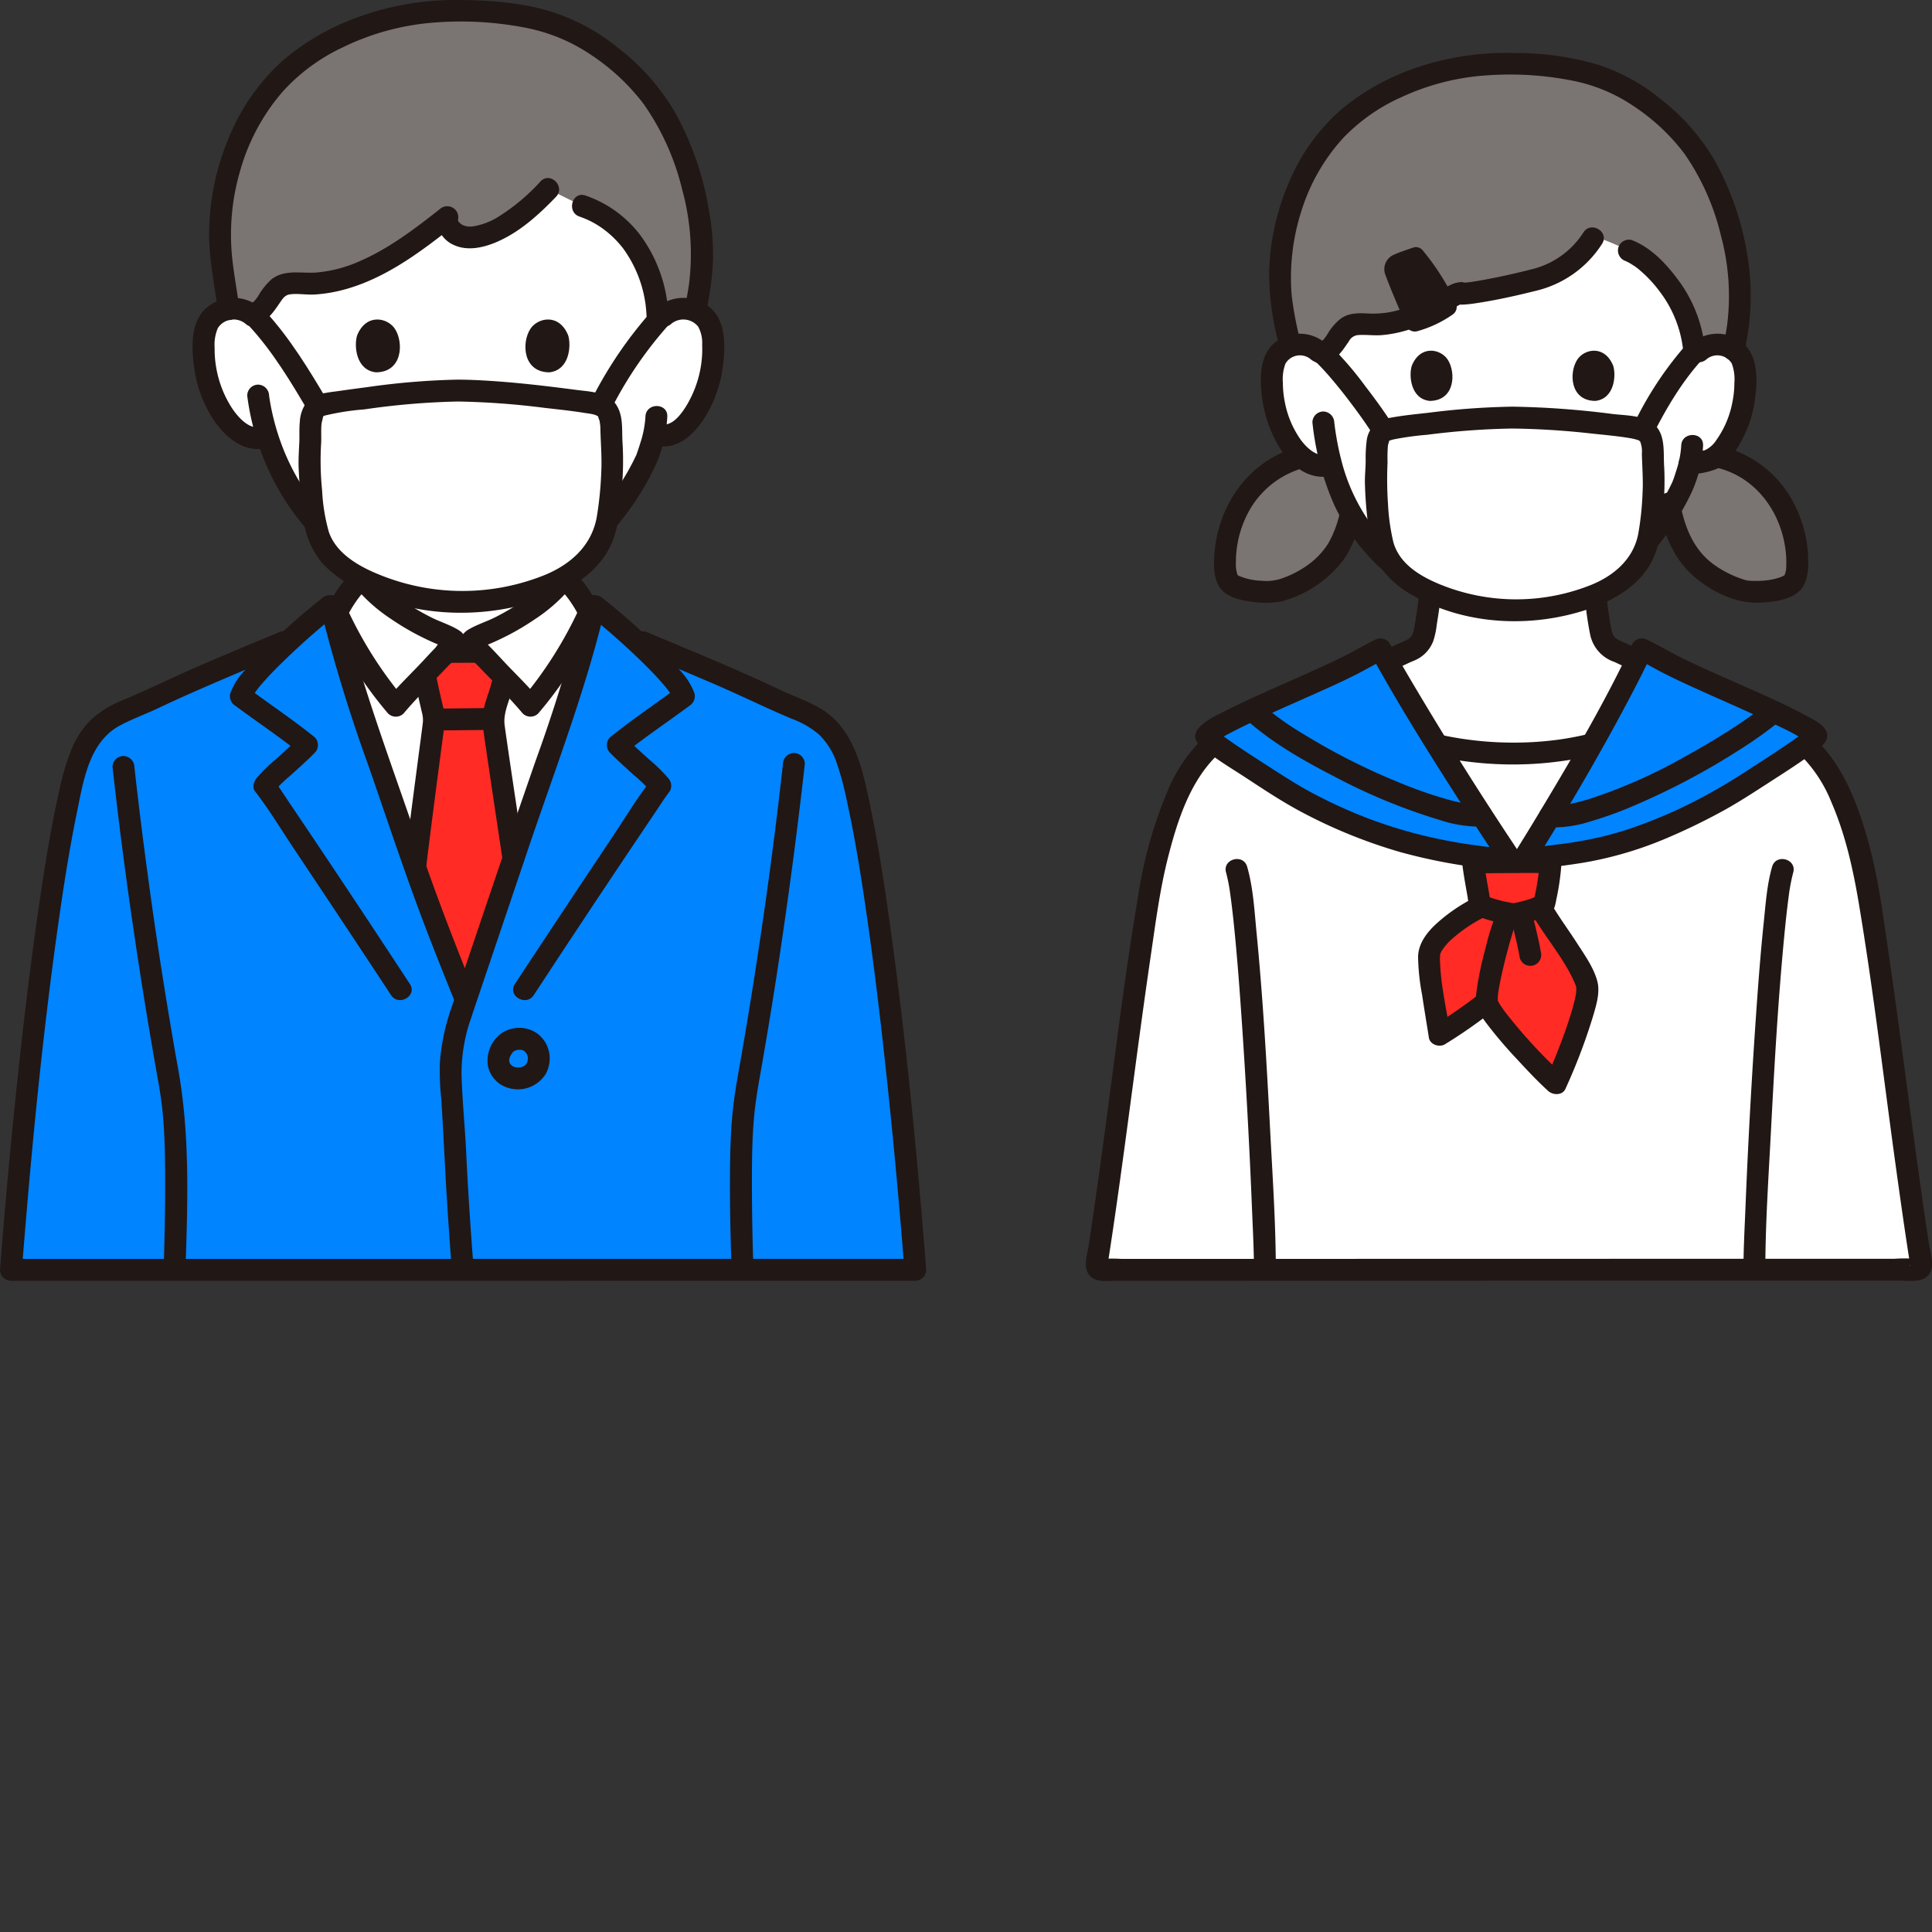 <!DOCTYPE svg PUBLIC "-//W3C//DTD SVG 1.1//EN" "http://www.w3.org/Graphics/SVG/1.1/DTD/svg11.dtd">
<!-- Uploaded to: SVG Repo, www.svgrepo.com, Transformed by: SVG Repo Mixer Tools -->
<svg width="800px" height="800px" viewBox="0 0 424.08 424.08" xmlns="http://www.w3.org/2000/svg" fill="#000000">
<rect x="0" y="0" width="424.08" height="424.08" fill="#333333" stroke="none"/>
<g id="SVGRepo_bgCarrier" stroke-width="0"/>
<g id="SVGRepo_tracerCarrier" stroke-linecap="round" stroke-linejoin="round"/>
<g id="SVGRepo_iconCarrier">
<defs>
<style>.a{fill:#ffffff;}.b{fill:#7a7473;}.c{fill:#211715;}.d{fill:#ff2b24;}.e{fill:#0084ff;}</style>
</defs>
<path class="a" d="M384.619,155.715a42.82,42.82,0,0,1,13.96,10.04c5.39,5.79,9.36,18.97,10.73,26.17,3.745,19.732,8.18,59.32,12.376,85.636a.987.987,0,0,1-.979,1.15c-25.1-.012-155.911.023-179.011.026a.988.988,0,0,1-.98-1.149c4.2-26.316,8.634-65.924,12.381-85.663,1.37-7.2,5.34-20.38,10.73-26.17a42.82,42.82,0,0,1,13.96-10.04l32.695,6.588a76.072,76.072,0,0,0,41.75.35h.01Z"/>
<path class="a" d="M367.283,148.743c-.4-.166-11.722-5.55-11.986-5.646-3.99-1.441-3.833-4.006-4.336-6.876a57.842,57.842,0,0,1-.845-7.663c10.045-4.929,18.052-18.692,19.477-22.557.26-.791.839-2.4,1.281-4.262,1.78-.26,4.15-.26,5.51-1.34a15.719,15.719,0,0,0,4.09-5.37,24.946,24.946,0,0,0,2.54-13.2,8.323,8.323,0,0,0-.87-3.35,5.881,5.881,0,0,0-4.23-2.81,6.111,6.111,0,0,0-2.962.3c.834-4.451-5.377-36.66-42.08-36.66-39.333,0-45.973,31.941-45.248,35.454,0,0,.115.559.3,1.423a6.329,6.329,0,0,0-3.536-.514,5.883,5.883,0,0,0-4.228,2.811,8.321,8.321,0,0,0-.87,3.344,24.907,24.907,0,0,0,2.54,13.2,15.824,15.824,0,0,0,4.094,5.373c1.385,1.1,3.341,2.355,5.825,1.734l.465-.118a42.687,42.687,0,0,0,8.257,16.424,40.345,40.345,0,0,0,13.456,10.885,54.262,54.262,0,0,1-.821,6.893c-.5,2.87-.346,5.435-4.336,6.876-.264.1-12.886,6-13.655,6.261,0,0,10.2,21.5,37.313,21.5S367.283,148.743,367.283,148.743Z"/>
<path class="b" d="M381.51,129.318c-6.5-2.254-11.933-6.7-13.87-13.676-.36-1.315-.742-2.607-1.037-3.915a36.914,36.914,0,0,0,2.99-5.726c.26-.791.84-2.407,1.28-4.261,1.784-.259,4.156-.258,5.508-1.337.091-.073.18-.148.269-.223,7.911,1.469,14.242,7.61,16.66,15.462.97,3.12,2.23,10.86-.2,12.56-2.5,1.75-8.66,2.07-10.96,1.33Q381.828,129.428,381.51,129.318Z"/>
<path class="b" d="M283.038,128.892c5.984-2.367,10.9-6.693,12.711-13.25.2-.73.41-1.46.61-2.18,0,0,.069-.248.19-.693a45.886,45.886,0,0,1-4.337-10.754c-.29.078-.464.122-.464.122-2.484.621-4.44-.629-5.825-1.734l-.05-.04a22.145,22.145,0,0,0-15.784,15.279c-.97,3.12-2.23,10.86.19,12.56,2.5,1.75,8.67,2.07,10.97,1.33Q282.156,129.239,283.038,128.892Z"/>
<path class="b" d="M283.755,44.239a44.351,44.351,0,0,1,10.755-17.13c6.29-6.1,19.37-13.09,35.31-13.09,19.36,0,27.86,4.04,38.2,14.14,7.98,7.78,12.95,21.83,13.84,34.37a52.938,52.938,0,0,1-1.4,14.2,6.04,6.04,0,0,0-2.613-1.058,6.233,6.233,0,0,0-4.983,1.458l-1.024.3c-.62-11.363-8.863-20.626-14.373-22.416a63.648,63.648,0,0,0-7.851-3.259c-3.1,3.154-6.949,7.272-11.162,8.709-1.728.59-16.041,3.913-17.8,3.411s-9.172,7.374-20.441,6.825a8.17,8.17,0,0,0-4.026.364c-2.962,1.458-3.379,6.8-7.36,5.689a6.291,6.291,0,0,0-4.513-1.08,5.611,5.611,0,0,0-1.133.291l-1.42-6.1A49.117,49.117,0,0,1,283.755,44.239Z"/>
<path class="c" d="M377.062,102.716c8.775,2.212,14.248,10.285,14.969,18.957a22.7,22.7,0,0,1,.051,2.881,3.035,3.035,0,0,1-.107.831,5.6,5.6,0,0,1-.189.7c.132-.366-.045.094-.116.211-.282.464.2-.091-.045.037-.336.174.559-.283-.139.058a4.884,4.884,0,0,1-.95.4,14.4,14.4,0,0,1-2.817.6,20.158,20.158,0,0,1-3.165.1,5.573,5.573,0,0,1-2.1-.379,23.239,23.239,0,0,1-5.991-3c-4.849-3.38-6.749-8.615-7.785-14.23a2.42,2.42,0,0,0-2.952-1.676,2.451,2.451,0,0,0-1.676,2.952c1.132,6.14,3.418,11.906,8.4,15.9,4.059,3.255,9.014,5.528,14.287,5.212,2.5-.151,5.46-.528,7.586-1.991,2.011-1.383,2.5-3.858,2.583-6.153a27.969,27.969,0,0,0-3.529-14.361,24.3,24.3,0,0,0-15.037-11.672c-3-.756-4.275,3.872-1.276,4.628Z"/>
<path class="c" d="M283.371,98.578c-10.363,3.615-16.543,13.607-16.878,24.34-.064,2.045.085,4.4,1.309,6.117,1.372,1.93,4.029,2.595,6.248,2.938a20.116,20.116,0,0,0,7.241.025,25.134,25.134,0,0,0,13.6-9.1,26.263,26.263,0,0,0,3.782-8.8c.833-2.98-3.8-4.252-4.629-1.276a23.8,23.8,0,0,1-2.519,6.508,16.832,16.832,0,0,1-4.028,4.37,21.9,21.9,0,0,1-5.545,3.048,10.4,10.4,0,0,1-4.968.732,13.805,13.805,0,0,1-5.081-1.094c-.7-.341.2.118-.138-.058-.265-.14.269.428-.044-.037-.044-.066-.218-.4-.036,0a2.943,2.943,0,0,1-.148-.436,7.529,7.529,0,0,1-.255-2.332,23.422,23.422,0,0,1,2.578-10.784,19.74,19.74,0,0,1,10.787-9.537,2.459,2.459,0,0,0,1.676-2.952,2.421,2.421,0,0,0-2.952-1.676Z"/>
<path class="c" d="M374.631,78.826a3.69,3.69,0,0,1,5.5.976,9.742,9.742,0,0,1,.57,4.209,21.676,21.676,0,0,1-.495,4.571,20.911,20.911,0,0,1-3.43,7.966,5.972,5.972,0,0,1-2.554,2.274,21.461,21.461,0,0,1-3.988.6,2.413,2.413,0,0,0-1.676,2.952,2.465,2.465,0,0,0,2.952,1.677,16.472,16.472,0,0,0,5.376-1.153,12.554,12.554,0,0,0,4.265-4.258,26.382,26.382,0,0,0,4.146-11.58c.484-3.87.541-8.871-2.614-11.684a8.688,8.688,0,0,0-11.448.053,2.419,2.419,0,0,0,0,3.394,2.451,2.451,0,0,0,3.394,0Z"/>
<path class="c" d="M369.036,97.8a20.882,20.882,0,0,1-1,5.228c-.2.655-.411,1.3-.632,1.952-.078.23-.485,1.21-.174.519a45.264,45.264,0,0,1-2.755,5.108A50.91,50.91,0,0,1,353.56,123.5a20.1,20.1,0,0,1-8.071,4.175c-3.007.7-1.734,5.327,1.276,4.628,6.318-1.466,11.582-6.06,15.711-10.859a56.493,56.493,0,0,0,8.779-13.244A28.3,28.3,0,0,0,373.836,97.8c.112-3.089-4.688-3.085-4.8,0Z"/>
<path class="c" d="M291.066,75.431a8.687,8.687,0,0,0-11.449-.051c-3.374,3.017-3.087,8.453-2.5,12.539,1.032,7.167,6.3,18.409,15.267,16.532,3.022-.632,1.743-5.26-1.276-4.628-2.238.468-4.37-1.637-5.582-3.276a21.075,21.075,0,0,1-3.48-8.178,21.563,21.563,0,0,1-.449-4.359,9.742,9.742,0,0,1,.571-4.206,3.691,3.691,0,0,1,5.5-.979,2.465,2.465,0,0,0,3.394,0,2.42,2.42,0,0,0,0-3.394Z"/>
<path class="c" d="M288.082,92.726a59.954,59.954,0,0,0,4.89,18.337,44.637,44.637,0,0,0,16,18.256,29.958,29.958,0,0,0,11.707,4.573,2.48,2.48,0,0,0,2.953-1.676,2.419,2.419,0,0,0-1.677-2.953c-6.989-1.046-12.89-5.068-17.666-10.122a41.257,41.257,0,0,1-9.917-18.334c-.386-1.5-.707-3.016-.973-4.542q-.184-1.056-.336-2.117c-.018-.122-.035-.245-.052-.368-.057-.411.042.324-.01-.069-.042-.328-.083-.657-.124-.985a2.475,2.475,0,0,0-2.4-2.4,2.415,2.415,0,0,0-2.4,2.4Z"/>
<path class="c" d="M311.488,129.993a53.609,53.609,0,0,1-.665,5.4,32.05,32.05,0,0,1-.593,3.318c-.046.161-.326.824-.1.361-.1.212-.222.409-.342.612-.178.3.247-.254,0,.009-.074.078-.144.16-.221.236a3.852,3.852,0,0,1-.335.3c.261-.2-.123.061-.221.117-.585.336-1.186.551-1.825.842-3.162,1.438-6.3,2.924-9.459,4.376q-1.222.563-2.449,1.118c-.291.132-.583.26-.875.391-.571.257.585-.216.074-.033A2.463,2.463,0,0,0,292.8,150a2.422,2.422,0,0,0,2.952,1.677c1.279-.458,2.516-1.1,3.749-1.663q2.912-1.335,5.815-2.687,2.145-.995,4.292-1.986a3.461,3.461,0,0,0,.345-.156s-.893.358-.4.174c.243-.09.481-.193.719-.295a9.05,9.05,0,0,0,1.27-.632,7.506,7.506,0,0,0,3.053-3.686,17.552,17.552,0,0,0,.783-3.663c.389-2.354.744-4.705.907-7.086a2.4,2.4,0,0,0-4.8,0Z"/>
<path class="c" d="M347.731,128.935a74.284,74.284,0,0,0,1.284,10.216,8.059,8.059,0,0,0,5.338,6.145c.843.335-.636-.313-.037-.023.21.1.424.2.635.3q1,.47,2,.943,2.709,1.278,5.414,2.561c1.232.583,2.453,1.208,3.707,1.743a2.481,2.481,0,0,0,3.283-.861,2.417,2.417,0,0,0-.861-3.284c-2.658-1.133-5.245-2.471-7.857-3.707-1.267-.6-2.53-1.212-3.807-1.793a16.063,16.063,0,0,1-1.92-.909c.006,0-.337-.236-.166-.1s-.172-.161-.207-.194c-.082-.076-.158-.158-.234-.24.062.066.235.365-.016-.021-.113-.173-.208-.354-.307-.536.23.421-.074-.217-.122-.379a32.124,32.124,0,0,1-.68-3.779,54.286,54.286,0,0,1-.647-6.075,2.452,2.452,0,0,0-2.4-2.4,2.422,2.422,0,0,0-2.4,2.4Z"/>
<path class="c" d="M383.408,157.788a41.919,41.919,0,0,1,12.1,8.252,30.881,30.881,0,0,1,6.513,10.1c3.081,7.133,4.747,14.7,6.023,22.324,3.008,17.973,5.161,36.089,7.621,54.142q.959,7.038,1.967,14.07.478,3.309.979,6.614.22,1.455.448,2.91a6.688,6.688,0,0,0,.263,1.668c-.574-.418,2.024-1.184,1.193-1.559-.069-.031-.223.012-.3,0a29.655,29.655,0,0,0-4.411,0h-5.669l-32.56,0-41.8.007-42.757.009-35,.008-11.85,0a31.3,31.3,0,0,0-4.109,0c-.073.01-.157-.017-.228,0,.754-.186.9,2.424,1.3,1.228a8.275,8.275,0,0,0,.211-1.337q.267-1.716.527-3.433.487-3.228.953-6.46c2.714-18.8,5-37.656,7.761-56.448,1.072-7.3,2.017-14.72,3.851-21.877,2.027-7.91,4.785-16.473,10.744-22.244A41.816,41.816,0,0,1,279,157.788a2.419,2.419,0,0,0,.861-3.284,2.457,2.457,0,0,0-3.284-.861,45.657,45.657,0,0,0-12.787,8.728,33.774,33.774,0,0,0-7.254,10.689,95.864,95.864,0,0,0-6.7,23.557c-3.113,18.425-5.3,37.006-7.826,55.517q-.983,7.2-2.021,14.389-.49,3.366-1,6.728c-.343,2.235-1.465,5.266.47,7.02,1.393,1.264,3.934.866,5.715.866h5.207l32.067-.007q21.27-.006,42.541-.009l44.026-.008q18.043,0,36.086,0h12.1c2.028,0,4.752.449,6.16-1.291,1.469-1.817.317-5-.006-7.111q-.516-3.376-1-6.757c-2.788-19.21-5.112-38.484-7.941-57.688-1.106-7.507-2.083-15.137-4.049-22.478-2.289-8.547-5.474-17.459-12.012-23.685a45.59,45.59,0,0,0-12.5-8.456,2.471,2.471,0,0,0-3.283.861,2.419,2.419,0,0,0,.861,3.284Z"/>
<path class="c" d="M388.985,190.247c-1.152,4.015-1.433,8.361-1.863,12.5-.694,6.668-1.2,13.355-1.664,20.042q-1.484,21.38-2.344,42.8c-.182,4.368-.416,8.749-.42,13.122,0,3.089,4.8,3.094,4.8,0,.009-10.119.707-20.275,1.233-30.376.749-14.38,1.564-28.775,2.947-43.11q.226-2.347.487-4.691.117-1.028.242-2.053c.043-.348.088-.7.133-1.046.089-.694-.052.343.058-.433a40.445,40.445,0,0,1,1.019-5.473c.854-2.974-3.777-4.244-4.628-1.276Z"/>
<path class="c" d="M269.128,191.523a35.98,35.98,0,0,1,.908,4.694q.051.349.1.7c.023.162.045.323.067.484-.009-.06-.076-.575-.02-.14q.12.926.232,1.85.243,2.023.448,4.052c.679,6.621,1.18,13.26,1.639,19.9q1.473,21.294,2.33,42.628c.18,4.333.412,8.678.415,13.016,0,3.089,4.8,3.094,4.8,0-.009-10.21-.715-20.457-1.247-30.648-.752-14.4-1.567-28.816-2.965-43.17-.471-4.831-.733-9.951-2.078-14.64-.851-2.964-5.484-1.7-4.629,1.276Z"/>
<path class="c" d="M285.568,75.321A73.642,73.642,0,0,1,283.535,64.9a47.8,47.8,0,0,1,2.135-18.614,42.54,42.54,0,0,1,9.171-16.007,40.488,40.488,0,0,1,12.8-8.962,52.614,52.614,0,0,1,19.1-4.8,70.322,70.322,0,0,1,18.875,1.279,36.339,36.339,0,0,1,12.956,5.49,44.844,44.844,0,0,1,11.251,10.568,52.994,52.994,0,0,1,7.929,17.876,50.837,50.837,0,0,1,1.4,19.263,52.7,52.7,0,0,1-.969,5.215c-.708,3.005,3.919,4.287,4.628,1.276a53.978,53.978,0,0,0,.729-21.483,63.565,63.565,0,0,0-6.965-20.427A47.086,47.086,0,0,0,364.6,21.816a42.936,42.936,0,0,0-13.623-7.554,64.049,64.049,0,0,0-18.51-2.617,60.957,60.957,0,0,0-22.184,3.422,51.689,51.689,0,0,0-15.843,8.939A43.521,43.521,0,0,0,283.1,39.634a53.107,53.107,0,0,0-4.517,20.012,60.076,60.076,0,0,0,1.973,15.3l.385,1.653c.7,3.008,5.329,1.735,4.628-1.276Z"/>
<path class="c" d="M356.9,57.325c.467.181-.395-.227.028.013.153.087.32.156.476.239.344.183.679.385,1.006.6a11.039,11.039,0,0,1,1.683,1.268,27.57,27.57,0,0,1,4.194,4.516,25.813,25.813,0,0,1,5.224,13.469,2.454,2.454,0,0,0,2.4,2.4,2.421,2.421,0,0,0,2.4-2.4,30.312,30.312,0,0,0-6.058-16.134c-2.621-3.517-5.9-6.98-10.076-8.6a2.419,2.419,0,0,0-2.953,1.676,2.455,2.455,0,0,0,1.676,2.952Z"/>
<path class="c" d="M347.54,51.059a18.674,18.674,0,0,1-11.466,8.084c-3.937,1-7.925,1.882-11.931,2.557-.372.063-.745.12-1.117.179-.093.014-.792.1-.167.026-.181.022-.361.045-.542.064-.3.031-.6.062-.9.069a2.708,2.708,0,0,0-.349,0c-.458.072.229.042.227.036-.156-.379-1.805.033-2.045.111a11.469,11.469,0,0,0-2.195,1.087c-3.971,2.337-7.844,4.581-12.472,5.33a22.928,22.928,0,0,1-4.778.189c-1.936-.094-3.893-.026-5.523,1.158a12.079,12.079,0,0,0-2.844,3.3,11.419,11.419,0,0,1-.953,1.333c.013-.013-.6.519-.29.3-.145.1-.336.147-.239.139a2.462,2.462,0,0,0-2.4,2.4,2.418,2.418,0,0,0,2.4,2.4c3.124-.26,4.485-2.528,6.114-4.878a2.5,2.5,0,0,1,2.08-1.395c1.732-.126,3.472.16,5.216.007,5.49-.479,10.39-2.687,15.054-5.5.644-.388,1.284-.794,1.952-1.142.124-.064.267-.118.385-.192.392-.249-.535.14-.126.058.66-.131-.5-.009-.548-.058.217.234,1.428.117,1.754.094.971-.07,1.94-.222,2.9-.373,4.149-.653,8.275-1.582,12.348-2.6a23.721,23.721,0,0,0,14.6-10.358c1.616-2.642-2.534-5.057-4.145-2.422Z"/>
<path class="c" d="M306.072,59.916a1.8,1.8,0,0,1,.048-1.739,2.077,2.077,0,0,1,.952-.563l3.7-1.366a49.608,49.608,0,0,1,7.011,11.111,23.014,23.014,0,0,1-7.263,3.421L306.2,60.253C306.156,60.145,306.112,60.032,306.072,59.916Z"/>
<path class="c" d="M308,59.385a3.376,3.376,0,0,1-.105-.342c-.031-.141-.038-.154-.021-.042,0,0-.406.595-.41.616.022-.121.82-.326,1.065-.416l2.777-1.024-1.946-.515a48.652,48.652,0,0,1,6.7,10.706l.717-2.736a21.832,21.832,0,0,1-6.784,3.219l2.46,1.4c-1.483-3.613-3.094-7.2-4.451-10.863a2.054,2.054,0,0,0-2.46-1.4,2.016,2.016,0,0,0-1.4,2.46c1.357,3.662,2.967,7.25,4.451,10.863a2.051,2.051,0,0,0,2.46,1.4,25.27,25.27,0,0,0,7.74-3.622,2.072,2.072,0,0,0,.717-2.737,52.388,52.388,0,0,0-7.322-11.515,1.94,1.94,0,0,0-1.946-.514c-1.49.549-3.061,1.012-4.5,1.692a3.46,3.46,0,0,0-1.6,4.436,2.044,2.044,0,0,0,2.46,1.4A2.02,2.02,0,0,0,308,59.385Z"/>
<path class="c" d="M352.241,160.253a10.235,10.235,0,0,0-2.407.566q-1.325.342-2.663.631c-1.679.364-3.373.67-5.075.905A72.908,72.908,0,0,1,331.51,163a74.6,74.6,0,0,1-20.391-3.012c-2.97-.87-4.239,3.76-1.276,4.629a79.754,79.754,0,0,0,21.213,3.178,76.609,76.609,0,0,0,10.906-.621c1.8-.232,3.59-.509,5.368-.864q1.343-.267,2.674-.587.664-.161,1.327-.333c.15-.04,1.431-.337.91-.337,3.088,0,3.093-4.8,0-4.8Z"/>
<path class="d" d="M340.123,191.779c.119-.95.2-1.822.229-2.5-.545-.142-15.651,0-17.022,0,.3,2.7,1.273,7.405,1.58,9.824-2.688,1.238-10.726,6.185-11.2,10.326-.314,2.68,1.456,12.6,2.255,17.715a107.659,107.659,0,0,0,10.429-7.309c-.206,2.347,12.027,15.125,15.163,17.95,1.216-2.731,7.842-18.209,6.743-21.8-1.477-4.821-11.164-17.487-9.939-16.842C338.53,200.983,339.631,195.71,340.123,191.779Z"/>
<path class="c" d="M323.73,218.943a102.834,102.834,0,0,1-8.981,6.132l3.526,1.435c-.826-5.265-2.094-10.643-2.2-15.987,0-.239.107-1.261-.019-.679a2.7,2.7,0,0,1,.514-1.284,12.452,12.452,0,0,1,2.475-2.734,32.1,32.1,0,0,1,6.44-4.34c2.74-1.43.315-5.574-2.423-4.145a37.239,37.239,0,0,0-7.411,5.09c-2.22,1.966-4.276,4.443-4.377,7.534a47.93,47.93,0,0,0,.88,8.39c.464,3.149,1,6.286,1.494,9.431.241,1.533,2.324,2.181,3.526,1.434a111.647,111.647,0,0,0,9.952-6.883,2.412,2.412,0,0,0,0-3.394,2.462,2.462,0,0,0-3.394,0Z"/>
<path class="c" d="M328.657,200.007a53.23,53.23,0,0,0-2.6,8.223,69.224,69.224,0,0,0-2.026,9.96c-.269,2.488.652,4.269,2.1,6.227a97.49,97.49,0,0,0,6.871,8.1c2.206,2.386,4.44,4.786,6.85,6.969,1.029.932,3.106,1.006,3.769-.486a127.382,127.382,0,0,0,6.033-15.86c.687-2.35,1.608-5.221.982-7.679-.772-3.03-2.861-5.922-4.526-8.514-1.8-2.8-3.814-5.5-5.5-8.37-1.564-2.661-5.715-.249-4.145,2.423,2.981,5.072,7.025,9.628,9.334,15.084-.179-.422.076.242.126.373.137.357.077.487.064.009a13.287,13.287,0,0,1-.023,1.425c-.03.374.075-.34-.053.337-.054.287-.107.573-.168.859-.144.677-.316,1.348-.5,2.016a92.853,92.853,0,0,1-3.024,8.832q-.843,2.173-1.743,4.325c-.054.13-.109.26-.163.389.125-.3.064-.149-.026.061l-.308.72q-.248.574-.5,1.147l3.769-.485a113.558,113.558,0,0,1-12.234-13.147,24.461,24.461,0,0,1-1.95-2.741c-.114-.2-.209-.4-.323-.595-.273-.464.159.519,0-.024-.13-.46-.054.421.012.12a4.741,4.741,0,0,0,.007-.716c.011-.235.037-.469.057-.7.057-.652-.019.038.045-.382q.174-1.144.4-2.281c.321-1.625.7-3.239,1.1-4.845.446-1.786.926-3.565,1.453-5.329.2-.667.405-1.332.627-1.991.092-.275.19-.548.286-.822.04-.114.1-.226.129-.342.121-.418-.225.509-.059.135a2.474,2.474,0,0,0-.861-3.283,2.417,2.417,0,0,0-3.283.861Z"/>
<path class="c" d="M331.372,201.278a32.708,32.708,0,0,1,1.259,4.391c.363,1.515.706,3.04.964,4.577a2.4,2.4,0,0,0,1.1,1.434,2.4,2.4,0,0,0,3.525-2.71c-.257-1.537-.6-3.062-.964-4.577A32.7,32.7,0,0,0,336,200a2.614,2.614,0,0,0-1.1-1.434,2.453,2.453,0,0,0-1.849-.242,2.426,2.426,0,0,0-1.677,2.952Z"/>
<path class="c" d="M320.93,189.283c.289,2.531.769,5.034,1.2,7.541.263,1.519.2,3.343,1.8,4.093a22.37,22.37,0,0,0,4.02,1.34,13.589,13.589,0,0,0,4.973.723,24.781,24.781,0,0,0,3.911-.933A16.926,16.926,0,0,0,340,200.729c1.256-.73,1.413-2.264,1.673-3.565a52.632,52.632,0,0,0,1.084-7.881,2.418,2.418,0,0,0-1.762-2.314,11.858,11.858,0,0,0-2.337-.139c-1.258-.012-2.517-.011-3.776-.009q-4.439.009-8.878.046c-.89.006-1.779.016-2.669.016a2.4,2.4,0,1,0,0,4.8c4.907,0,9.813-.088,14.72-.057.511,0,1.021.006,1.532.018.485.011,1.1.162.132-.046l-1.762-2.315c-.033.73-.1,1.458-.191,2.183q-.033.288-.071.575a1.137,1.137,0,0,1-.028.193c-.067.445-.133.889-.2,1.333a43.136,43.136,0,0,1-.895,4.406l1.1-1.435c-.245.121-.49.241-.737.355-.058.027-.68.292-.173.084q-.693.283-1.406.511a29.223,29.223,0,0,1-3.7.864h1.276a30.555,30.555,0,0,1-7.43-1.942l1.676,1.676c-.219-1.529-.5-3.049-.768-4.571-.141-.807-.282-1.614-.413-2.423-.064-.4-.123-.79-.183-1.185-.033-.22-.038-.269-.005-.019-.027-.2-.05-.4-.074-.605a2.472,2.472,0,0,0-2.4-2.4A2.416,2.416,0,0,0,320.93,189.283Z"/>
<path class="e" d="M376.9,175.966c4.689-2.558,22.194-13.872,21.784-14.471-1.455-2.128-16.692-8.52-27.329-13.384-5.838-2.669-9.935-5.112-10.966-5.59-6.035,12.91-18.6,34.358-26.026,46.156C346.8,187.107,356.75,186.958,376.9,175.966Z"/>
<path class="e" d="M286.527,175.966c-4.712-2.518-22.193-13.872-21.784-14.471,1.456-2.128,16.693-8.52,27.33-13.384,5.837-2.669,9.934-5.112,10.965-5.59,6.625,12.045,20.889,34.666,28.814,46.48C322.553,187.655,307.1,186.958,286.527,175.966Z"/>
<path class="c" d="M340.2,181.6a25.83,25.83,0,0,0,8.613-1.209,83.885,83.885,0,0,0,10.6-3.872,156.013,156.013,0,0,0,22.1-11.736,94.275,94.275,0,0,0,9.565-6.826,2.417,2.417,0,0,0,0-3.394,2.454,2.454,0,0,0-3.394,0,84,84,0,0,1-7.565,5.416c-3.31,2.144-6.711,4.15-10.171,6.042a113.058,113.058,0,0,1-21.119,9.366,41.138,41.138,0,0,1-4.893,1.2c-.164.029-1.193.171-.672.11-.341.04-.684.075-1.027.1a14.263,14.263,0,0,1-2.036,0,2.4,2.4,0,0,0,0,4.8Z"/>
<path class="c" d="M273.127,157.586c5.8,5.289,12.833,9.293,19.776,12.865a127.913,127.913,0,0,0,22.959,9.488,28.443,28.443,0,0,0,9.3,1.51c3.069-.185,3.091-4.987,0-4.8a12.334,12.334,0,0,1-1.413,0c-.3-.016-.591-.046-.886-.073-.125-.011-.25-.028-.374-.043.621.074-.054-.009-.142-.024-1.424-.235-2.83-.551-4.225-.926a91.94,91.94,0,0,1-10.357-3.556,142.765,142.765,0,0,1-21.9-11.044,61.74,61.74,0,0,1-9.344-6.793c-2.278-2.078-5.682,1.307-3.394,3.394Z"/>
<path class="c" d="M287.738,173.894c-3.342-1.8-6.537-3.9-9.726-5.948-3.478-2.237-6.974-4.484-10.3-6.951-.129-.095-.256-.193-.385-.288-.36-.267.353.292.038.029-.183-.154-.367-.31-.553-.461-.319-.26-.125-.317-.126-.075,0-.217.211.335.139.173.043.1-.364,2.7-.254,2.652.044-.019.232-.281.271-.26.008,0,.326-.281-.041.024-.3.247-.041.027.042-.026.138-.088.269-.187.4-.276.353-.233.716-.45,1.081-.662.909-.525,1.84-1.011,2.776-1.485,5.324-2.7,10.819-5.06,16.265-7.494,3.427-1.531,6.865-3.045,10.218-4.735,2.238-1.128,4.395-2.441,6.656-3.518l-3.283-.861c7.028,12.757,14.895,25.089,22.8,37.318q2.973,4.6,6.016,9.163l2.711-3.526c-4.749-.682-8.806-1.069-13.449-1.9a104.574,104.574,0,0,1-18.586-5.085,109.188,109.188,0,0,1-12.717-5.812c-2.726-1.45-5.154,2.692-2.422,4.144a112.543,112.543,0,0,0,22.032,8.995,121.792,121.792,0,0,0,17.175,3.416c1.223.164,2.447.318,3.671.471q.894.113,1.788.227c.126.016.764.1.53.069-.195-.026.543.077.7.1a2.46,2.46,0,0,0,2.522-.86,2.388,2.388,0,0,0,.188-2.666q-12.238-18.26-23.467-37.2c-1.824-3.069-3.624-6.154-5.347-9.282a2.456,2.456,0,0,0-3.283-.861c-2.018.961-3.944,2.133-5.934,3.151-3.187,1.631-6.453,3.094-9.719,4.556-5.852,2.62-11.765,5.143-17.486,8.04-2.451,1.241-8.94,4.143-5.194,7.537,2.893,2.621,6.46,4.685,9.714,6.814,3.959,2.59,7.937,5.249,12.108,7.492C288.036,179.5,290.463,175.359,287.738,173.894Z"/>
<path class="c" d="M378.112,178.038c3.576-1.961,7.008-4.215,10.432-6.426,3.638-2.349,7.337-4.683,10.746-7.36,1.25-.981,2.442-2.362,1.419-4.033-.9-1.466-2.855-2.375-4.311-3.16-5.4-2.911-11.094-5.308-16.692-7.808-3.581-1.6-7.181-3.165-10.694-4.907-2.5-1.239-4.9-2.7-7.411-3.9a2.436,2.436,0,0,0-3.284.861c-6,12.8-13.227,25.065-20.5,37.163q-2.719,4.521-5.521,8.994c-.888,1.412.24,3.841,2.072,3.611,4.912-.617,9.85-1.079,14.722-1.986a81.726,81.726,0,0,0,16.628-5.054,136.173,136.173,0,0,0,12.4-6c2.714-1.475.294-5.622-2.423-4.144a106.522,106.522,0,0,1-19.156,8.415,76.073,76.073,0,0,1-7.638,1.944c-1.159.232-2.322.437-3.488.623-1.183.188-2.25.336-3.154.452-2.628.337-5.262.619-7.89.949l2.072,3.612c7.5-11.93,14.634-24.132,21.219-36.59,1.668-3.156,3.293-6.335,4.808-9.567l-3.284.861c1.842.877,3.6,1.947,5.413,2.884,3.018,1.559,6.106,2.968,9.2,4.359,5.6,2.516,11.25,4.953,16.776,7.639a50.674,50.674,0,0,1,5.529,2.964c.161.105.316.22.478.324.385.246-.127-.041-.046-.038.058,0,.207.243.25.228.019-.006.081.1.1.107-.035-.01-.248-2.774-.305-2.655.2-.418.442-.464.065-.161-.181.146-.36.3-.538.45-.354.3.195-.145.048-.036-.127.094-.252.19-.379.284q-.472.351-.952.692c-.749.534-1.506,1.057-2.265,1.576q-2.776,1.893-5.6,3.716c-3.7,2.4-7.4,4.847-11.268,6.968C372.98,175.379,375.4,179.526,378.112,178.038Z"/>
<path class="c" d="M309.888,80.291c-.678,2.2-.236,7.278,3.942,7.71,5.522-.033,5.816-6.166,3.957-9.05C316.265,76.59,311.79,75.608,309.888,80.291Z"/>
<path class="c" d="M354.107,80.291c.679,2.206.236,7.279-3.941,7.71-5.522-.033-5.816-6.166-3.958-9.05C347.73,76.59,352.205,75.608,354.107,80.291Z"/>
<path class="c" d="M362.7,95.666c3.043-6.067,6.642-12.138,11.2-17.034a2.4,2.4,0,0,0-3.394-3.394,76.721,76.721,0,0,0-11.955,18,2.459,2.459,0,0,0,.861,3.284,2.423,2.423,0,0,0,3.283-.861Z"/>
<path class="c" d="M288.377,78.992a50.051,50.051,0,0,1,3.662,3.891q1.014,1.181,1.989,2.393c.546.677,1.345,1.692,1.67,2.118,2.09,2.744,4.147,5.534,5.974,8.462a2.4,2.4,0,1,0,4.144-2.423c-1.871-3-3.976-5.862-6.128-8.663a75.037,75.037,0,0,0-7.917-9.172,2.4,2.4,0,0,0-3.394,3.394Z"/>
<path class="a" d="M331.928,91.663A213.192,213.192,0,0,0,308.35,93.65c-1.238.169-4.3.449-5.1,1.358-1.5,1.691-.931,5.3-1.125,7.349a52.366,52.366,0,0,0,.292,9.836c.449,4.323.667,8.929,3.63,12.3,5.477,6.233,18.17,9.552,26.509,9.552a50.432,50.432,0,0,0,16.316-2.955c4.548-1.63,8.8-4.365,11.179-8.3,2.244-3.708,2.156-7.425,2.638-11.649a43.806,43.806,0,0,0,.173-8.947c-.206-2.045.316-5.386-1.2-7.1-.807-.909-3.329-1.277-4.568-1.439A224.06,224.06,0,0,0,331.928,91.663Z"/>
<path class="c" d="M331.928,89.263a166.139,166.139,0,0,0-18.307,1.33c-3.019.344-5.487.565-8.315,1.086a8.107,8.107,0,0,0-3.134,1.125,5.871,5.871,0,0,0-2.2,4.094,30.568,30.568,0,0,0-.2,4.321c-.017,1.561-.192,3.109-.173,4.674a88.47,88.47,0,0,0,.845,10.266c.44,3.378,1.247,6.678,3.4,9.406a21.225,21.225,0,0,0,6.2,5.081c10.992,6.291,24.613,7.179,36.62,3.682,6.249-1.82,12.752-5.068,15.893-11.09,1.622-3.109,2-6.51,2.321-9.951a61.709,61.709,0,0,0,.424-10.68c-.25-3.09.4-6.991-2.1-9.358-2.235-2.114-6.382-2.037-9.231-2.375a191.35,191.35,0,0,0-22.034-1.611c-3.089-.007-3.093,4.793,0,4.8a174.859,174.859,0,0,1,17.492,1.108c2.706.279,6.024.6,8.229.984a12.585,12.585,0,0,1,1.709.389c-.073-.023.424.139.271.073.167.072.52.458.33.181a5.8,5.8,0,0,1,.429,2.749c.055,2.875.312,5.728.151,8.607a64.692,64.692,0,0,1-.973,9.162c-1.16,5.7-5.718,9.364-10.968,11.326a44.265,44.265,0,0,1-32.621-.407c-4.316-1.794-8.794-4.46-10.136-9.221a46.036,46.036,0,0,1-1.179-8.362,79.472,79.472,0,0,1-.1-9.13,32.4,32.4,0,0,1,.081-3.675c.053-.381.283-.959.3-1.142l-.18.121c.235-.121.264-.146.085-.076.325-.094.642-.2.973-.285a64.385,64.385,0,0,1,7.422-1.028,167.386,167.386,0,0,1,18.685-1.374C335.016,94.055,335.022,89.255,331.928,89.263Z"/>
<path class="a" d="M103.731,143.075c-1.969.006-3.65.01-5.671.012-.7.691-1.647,1.645-2.833,2.947-2.782,3.053-6.04,6.13-8.342,8.88a83.517,83.517,0,0,1-12.917-20.451l-1.3-1.435c4.022,17.243,11.168,35.857,16.833,52.632,4.3,12.742,7.655,21.2,12.724,33.77l11.4-33.77c5.665-16.775,12.811-35.389,16.833-52.632l-1.106,1.435a83.517,83.517,0,0,1-12.917,20.451c-2.3-2.75-5.56-5.827-8.342-8.88-1.195-1.312-2.151-2.271-2.85-2.964Z"/>
<path class="a" d="M138.819,141.108c-3.555-1.685-9.912-4.7-10.112-4.768-4.153-1.5-3.994-4.17-4.513-7.157-.352-2.015-.616-4.038-.766-6.067,9.719-6.008,17.261-19.064,18.68-22.917a49.319,49.319,0,0,0,1.415-4.753l.724-.03a5.1,5.1,0,0,0,5.112-1.195,16.9,16.9,0,0,0,4.373-5.74,26.6,26.6,0,0,0,2.713-14.1,8.887,8.887,0,0,0-.929-3.572,6.282,6.282,0,0,0-4.516-3,6.651,6.651,0,0,0-5.321,1.557S147.316,33.8,100.5,33.8C56.353,33.8,55.58,69.36,55.58,69.36A6.651,6.651,0,0,0,50.259,67.8a6.282,6.282,0,0,0-4.516,3,8.887,8.887,0,0,0-.929,3.572,26.6,26.6,0,0,0,2.713,14.1,16.9,16.9,0,0,0,4.373,5.74c1.479,1.179,3.334,2.475,5.762,1.821,0,0,.416-.089,1.005-.218a52.258,52.258,0,0,0,9.611,17.665,46.51,46.51,0,0,0,10.772,9.652,58.109,58.109,0,0,1-.782,6.042c-.527,2.987-.36,5.655-4.513,7.157-.16.056-4.608,2.132-8.5,3.921,0,0,7.837,21.688,33.17,21.688S138.819,141.108,138.819,141.108Z"/>
<path class="b" d="M120.353,41.505c-3.529,3.688-8.425,8.156-13.294,9.818a9.76,9.76,0,0,1-5.742.557c-1.877-.536-3.486-2.384-3.1-4.265C88.824,55.03,78.241,62.846,66.2,62.259a8.738,8.738,0,0,0-4.3.389c-2.915,1.435-3.523,6.386-6.927,6.24A6.7,6.7,0,0,0,50.259,67.8a.48.48,0,0,0-.091.021l-.959-6.937C46.105,45.35,51.02,27.28,62.556,16.1c6.6-6.392,20.3-13.709,37-13.709,20.274,0,29.184,4.229,40.018,14.807,8.352,8.155,13.567,22.875,14.491,36.014a55.367,55.367,0,0,1-1.5,15.03A6.414,6.414,0,0,0,151,67.8a6.651,6.651,0,0,0-5.321,1.557l-1.361-.025c-.749-13.736-9.3-21.273-16.458-24.1Z"/>
<path class="d" d="M107.267,204.512l5.422-16.056c-2.145-14.35-4.417-29.344-4.4-30.138a15.608,15.608,0,0,1,1-4.54c.6-1.845.97-3.458,1.362-5.044-.867-.9-1.729-1.8-2.55-2.7-1.195-1.312-2.151-2.271-2.85-2.96-2.679,0-4.671.011-7.191.012-.7.692-1.647,1.646-2.833,2.948-.636.7-1.3,1.4-1.964,2.092.469,2.437.8,3.977,1.317,6.195.084.39.181.766.279,1.156a10.7,10.7,0,0,1,.418,2.563c0,.5-2.438,18.291-4.145,32.367,3.572,10.251,6.684,18.079,11.1,29.023Z"/>
<path class="c" d="M147.376,71.057a4.164,4.164,0,0,1,5.881.652,7.391,7.391,0,0,1,.868,3.983,23.216,23.216,0,0,1-.3,4.827,24.172,24.172,0,0,1-3.239,8.672c-1.191,1.9-3.18,4.591-5.7,3.911-2.987-.8-4.261,3.825-1.276,4.628,4.547,1.225,8.088-1.76,10.569-5.277a27.819,27.819,0,0,0,4.56-12.6c.491-4.043.552-9.368-2.8-12.276a9.107,9.107,0,0,0-11.955.086,2.419,2.419,0,0,0,0,3.394,2.45,2.45,0,0,0,3.394,0Z"/>
<path class="c" d="M141.677,91.443a22.69,22.69,0,0,1-1.112,5.756c-.2.662-.419,1.32-.642,1.975-.062.184-.129.367-.191.551-.208.616.094-.182-.041.107a53.477,53.477,0,0,1-2.951,5.446,54.439,54.439,0,0,1-11.685,13.762,21.584,21.584,0,0,1-8.648,4.465c-3.008.7-1.735,5.326,1.276,4.629,6.7-1.552,12.281-6.424,16.663-11.506a60.378,60.378,0,0,0,9.365-14.094,30,30,0,0,0,2.766-11.091c.11-3.089-4.69-3.084-4.8,0Z"/>
<path class="c" d="M57.277,67.663a9.11,9.11,0,0,0-12.1.034c-3.353,3.088-3.144,8.549-2.59,12.693a27.278,27.278,0,0,0,4.726,12.39c2.55,3.483,6.42,6.608,10.983,5.576,3.012-.681,1.737-5.31-1.276-4.628-2.415.546-4.839-2.267-6.026-4.03a23.623,23.623,0,0,1-3.487-8.747,23.114,23.114,0,0,1-.391-4.6,9.3,9.3,0,0,1,.7-4.333,4.119,4.119,0,0,1,6.067-.96,2.464,2.464,0,0,0,3.394,0,2.42,2.42,0,0,0,0-3.394Z"/>
<path class="c" d="M54.266,86.826c1.891,15.2,10.423,30.091,23.511,38.349a31.705,31.705,0,0,0,12.135,4.657,2.479,2.479,0,0,0,2.953-1.676,2.418,2.418,0,0,0-1.677-2.952c-7.266-1.085-13.458-5.186-18.493-10.385a49.925,49.925,0,0,1-11.638-19.4q-.761-2.359-1.3-4.781-.241-1.085-.434-2.179-.088-.5-.165-1c-.018-.12-.036-.24-.053-.36a1.519,1.519,0,0,1-.036-.274,2.477,2.477,0,0,0-2.4-2.4,2.414,2.414,0,0,0-2.4,2.4Z"/>
<path class="c" d="M66.468,142.334q3.43-1.579,6.856-3.17c.527-.244,1.081-.46,1.595-.732-1.165.618.024.006.289-.106.335-.142.669-.284.99-.457a8.752,8.752,0,0,0,1.6-1.13,8.61,8.61,0,0,0,2.542-5.36c.426-2.742.9-5.471,1.112-8.242a2.421,2.421,0,0,0-2.4-2.4,2.447,2.447,0,0,0-2.4,2.4c-.18,2.358-.577,4.623-.941,6.966a12.543,12.543,0,0,1-.55,2.329c.2-.558.012-.053-.06.078-.033.061-.416.628-.216.368s-.284.28-.33.331c-.312.348.279-.14-.177.152a32.455,32.455,0,0,1-3.851,1.832q-3.24,1.5-6.481,3a2.421,2.421,0,0,0-.861,3.284,2.456,2.456,0,0,0,3.284.861Z"/>
<path class="c" d="M121.027,123.121a81.041,81.041,0,0,0,1.237,9.108,7.945,7.945,0,0,0,4.424,5.852c.166.079,1.327.394,1.381.573,0,.007-.8-.361-.395-.163.208.1.422.195.632.294q1.341.626,2.677,1.259,3.314,1.566,6.624,3.136a2.467,2.467,0,0,0,3.284-.861,2.42,2.42,0,0,0-.861-3.283c-3.359-1.593-6.7-3.259-10.1-4.762a11.273,11.273,0,0,1-1.516-.7c-.137-.081-.271-.168-.4-.259q.273.224-.036-.038c-.148-.147-.292-.289-.434-.442.368.4-.109-.185-.177-.306s-.118-.222-.17-.335q.156.387.063.14a10.137,10.137,0,0,1-.369-1.38,69.58,69.58,0,0,1-1.066-7.832,2.46,2.46,0,0,0-2.4-2.4,2.42,2.42,0,0,0-2.4,2.4Z"/>
<path class="e" d="M3.564,264.725q-.6,6.9-1.158,14.012c13.794,0,180.3-.021,198.5-.021-3.984-50.74-9.754-94.76-14.464-110.47-1.45-4.82-3.61-7.71-6.02-9.63s-6.41-3.21-9.19-4.55c-9.05-4.37-20.86-9.24-30.13-13.1l-1.87-.779a48.6,48.6,0,0,0-8.77-7.159c-4.022,17.243-11.168,35.857-16.833,52.632q-5.7,16.886-11.4,33.769C97.16,206.86,93.808,198.4,89.506,185.66c-5.665-16.775-12.811-35.389-16.833-52.632a48.648,48.648,0,0,0-8.882,7.274l-1.595.664c-9.27,3.86-21.07,8.73-30.12,13.1-2.78,1.34-6.78,2.62-9.19,4.55s-4.58,4.81-6.02,9.63C12.6,182.5,7.453,220.018,3.564,264.725Z"/>
<path class="c" d="M95.869,160.322c4.011,0,8.023-.089,12.034-.091a2.4,2.4,0,1,0,0-4.8c-4.011,0-8.023.089-12.034.091a2.4,2.4,0,0,0,0,4.8Z"/>
<path class="c" d="M91.138,149.736c.452,2.279.984,4.536,1.51,6.8a5.94,5.94,0,0,1,.154,2.193c-.271,2.243-.579,4.481-.874,6.721-1.055,8.026-2.108,16.053-3.09,24.089a2.414,2.414,0,0,0,2.4,2.4,2.459,2.459,0,0,0,2.4-2.4c.994-8.138,2.062-16.266,3.131-24.4.285-2.172.589-4.344.846-6.52a9.827,9.827,0,0,0-.338-3.364c-.527-2.263-1.058-4.52-1.511-6.8a2.424,2.424,0,0,0-2.952-1.676,2.45,2.45,0,0,0-1.676,2.953Z"/>
<path class="c" d="M115,187.808c-1.144-7.651-2.3-15.3-3.424-22.953q-.282-1.927-.556-3.857-.092-.648-.18-1.295c-.068-.5.057.471-.029-.219-.017-.136-.035-.273-.052-.409-.323-2.681,1.143-5.454,1.789-8.016.756-3-3.872-4.274-4.628-1.276-.74,2.933-2.332,6.093-1.975,9.173.252,2.182.592,4.356.909,6.53,1.147,7.869,2.341,15.732,3.517,23.6a2.417,2.417,0,0,0,2.953,1.676A2.461,2.461,0,0,0,115,187.808Z"/>
<path class="c" d="M98.762,222.218a45.514,45.514,0,0,0-2.2,10.978,58.607,58.607,0,0,0,.282,7.88c.489,7.284.783,14.578,1.234,21.864q.489,7.9,1.107,15.786a2.46,2.46,0,0,0,2.4,2.4,2.419,2.419,0,0,0,2.4-2.4c-.67-8.61-1.256-17.228-1.662-25.855-.267-5.668-.858-11.34-1.02-17.01a36.894,36.894,0,0,1,2.086-12.367c.958-2.944-3.675-4.205-4.628-1.276Z"/>
<path class="c" d="M128.152,132.39a347.772,347.772,0,0,1-10.538,34.48q-6.006,17.29-11.859,34.629L98.76,222.213c-.99,2.933,3.644,4.192,4.629,1.276q6.2-18.36,12.4-36.72c3.8-11.261,7.916-22.418,11.535-33.741,2.042-6.388,3.925-12.831,5.457-19.362.705-3-3.922-4.287-4.628-1.276Z"/>
<path class="c" d="M70.358,133.666A347.772,347.772,0,0,0,80.9,168.146c3.839,11.052,7.51,22.177,11.624,33.13,2.24,5.962,4.608,11.875,6.988,17.782a2.474,2.474,0,0,0,2.952,1.676,2.416,2.416,0,0,0,1.677-2.952c-4.241-10.526-8.354-21.09-12-31.837-3.873-11.4-8.022-22.719-11.688-34.193-2.041-6.389-3.925-12.831-5.457-19.362-.7-3.006-5.335-1.733-4.629,1.276Z"/>
<path class="a" d="M116.443,154.914a83.517,83.517,0,0,0,12.917-20.451c-1.6-3.09-2.68-5.092-5.405-7.6-3.117,4.19-10.233,9.422-18.761,12.853a4.832,4.832,0,0,0-1.658.938c-.2.38.193.714.379,1.013.294.469,1.735,1.674,4.186,4.365C110.883,149.087,114.141,152.164,116.443,154.914Z"/>
<path class="a" d="M86.885,154.914a83.517,83.517,0,0,1-12.917-20.451c1.6-3.09,2.679-5.092,5.405-7.6,3.116,4.19,10.233,9.422,18.761,12.853a4.832,4.832,0,0,1,1.658.938c.2.38-.193.714-.38,1.013-.293.469-1.734,1.674-4.185,4.365C92.445,149.087,89.187,152.164,86.885,154.914Z"/>
<path class="c" d="M118.14,156.611a89.353,89.353,0,0,0,10.52-15.318c.713-1.336,1.39-2.691,2.042-4.057a9.114,9.114,0,0,0,1.015-2.454,4.367,4.367,0,0,0-.843-2.6,26.139,26.139,0,0,0-5.222-7.016,2.446,2.446,0,0,0-3.769.486,32.09,32.09,0,0,1-7.3,6.4,56.585,56.585,0,0,1-5.752,3.375c-1.955,1-4.169,1.661-6.043,2.788-2.184,1.311-1.954,3.546-.462,5.292.831.973,1.816,1.827,2.7,2.749,3.267,3.4,6.672,6.75,9.717,10.349a2.419,2.419,0,0,0,3.394,0,2.45,2.45,0,0,0,0-3.394c-2.426-2.867-5.16-5.453-7.716-8.2-1.1-1.18-2.187-2.361-3.329-3.5-.33-.327-.667-.648-.989-.983-.118-.122-.231-.249-.348-.372.273.288.121.353.039.131v1.276l.053-.276-.617,1.059c-.2.222-.078.031.119-.071.227-.117.454-.233.688-.337.6-.268,1.216-.5,1.818-.763q1.724-.747,3.4-1.6a56.42,56.42,0,0,0,6.078-3.6,36.277,36.277,0,0,0,8.694-7.9l-3.769.485a24.937,24.937,0,0,1,5.029,7.113v-2.423a88.457,88.457,0,0,1-12.541,19.965,2.466,2.466,0,0,0,0,3.394A2.419,2.419,0,0,0,118.14,156.611Z"/>
<path class="c" d="M88.582,153.217a88.457,88.457,0,0,1-12.541-19.965v2.423a24.911,24.911,0,0,1,5.029-7.113l-3.769-.485a36.277,36.277,0,0,0,8.694,7.9,56.25,56.25,0,0,0,5.885,3.5q1.667.859,3.384,1.614c.636.279,1.281.535,1.919.81.212.092.423.186.628.294.154.081.552.455.284.156l-.617-1.059.053.276v-1.276c-.05.136-.288.211.076-.175-.111.117-.212.242-.326.356q-.474.474-.948.945c-1.177,1.169-2.3,2.383-3.429,3.6-2.557,2.747-5.291,5.334-7.716,8.2a2.463,2.463,0,0,0,0,3.394,2.419,2.419,0,0,0,3.394,0c3-3.55,6.365-6.844,9.578-10.2,1.962-2.052,6.543-5.684,2.379-8.185-1.875-1.127-4.088-1.787-6.043-2.788a56.748,56.748,0,0,1-5.586-3.265,39.869,39.869,0,0,1-4.358-3.316,26.971,26.971,0,0,1-3.107-3.2,2.446,2.446,0,0,0-3.769-.486,25.741,25.741,0,0,0-5.132,6.847,5.611,5.611,0,0,0-.976,2.448,7.252,7.252,0,0,0,1.058,2.773q.978,2.049,2.042,4.057a89.106,89.106,0,0,0,10.52,15.318,2.418,2.418,0,0,0,3.394,0A2.452,2.452,0,0,0,88.582,153.217Z"/>
<path class="c" d="M115.03,230.676a5.579,5.579,0,0,1,.662.7l-.375-.485a4.682,4.682,0,0,1,.536.908l-.242-.574a4.474,4.474,0,0,1,.3,1.095l-.085-.638a4.844,4.844,0,0,1,0,1.221l.086-.638a5.323,5.323,0,0,1-.352,1.288l.242-.573a4.43,4.43,0,0,1-.517.911l.376-.485a3.932,3.932,0,0,1-.68.672l.486-.375a4.654,4.654,0,0,1-.965.55l.573-.242a5.4,5.4,0,0,1-1.255.337l.638-.085a5.754,5.754,0,0,1-1.466,0l.638.086a5.045,5.045,0,0,1-1.2-.32l.573.242a3.958,3.958,0,0,1-.819-.469l.485.375a4.919,4.919,0,0,1-.8-.8l.376.485a4.124,4.124,0,0,1-.533-.912l.242.573a3.966,3.966,0,0,1-.232-.862l.086.638a4.208,4.208,0,0,1,0-1.046l-.086.638a5.18,5.18,0,0,1,.358-1.275l-.242.573a6.614,6.614,0,0,1,.829-1.388l-.375.485a3.992,3.992,0,0,1,.641-.658l-.486.375a4.332,4.332,0,0,1,.882-.516l-.573.242a5.128,5.128,0,0,1,1.292-.349l-.638.086a5.164,5.164,0,0,1,1.273,0l-.638-.086a4.584,4.584,0,0,1,1.048.28l-.573-.242a3.946,3.946,0,0,1,.856.5l-.486-.375c.048.037.095.076.14.117a2.559,2.559,0,0,0,1.7.7,2.443,2.443,0,0,0,1.7-.7,2.414,2.414,0,0,0,.7-1.7,2.372,2.372,0,0,0-.7-1.7,6.661,6.661,0,0,0-4.286-1.641,6.994,6.994,0,0,0-3.875,1.061,7.422,7.422,0,0,0-3.124,7.51A6.487,6.487,0,0,0,109.82,238a7.218,7.218,0,0,0,9.984-2.289,7.22,7.22,0,0,0,.844-3.859,7.33,7.33,0,0,0-.727-2.641,6.5,6.5,0,0,0-1.5-1.931,2.528,2.528,0,0,0-1.7-.7,2.4,2.4,0,0,0-1.7,4.1Z"/>
<path class="c" d="M61.558,138.652c-5.86,2.44-11.724,4.871-17.551,7.39-5.566,2.406-11.011,5.087-16.591,7.452a23.619,23.619,0,0,0-7.092,4.168,19.2,19.2,0,0,0-4.362,6.194,52.029,52.029,0,0,0-3.011,9.987c-1.832,8.108-3.133,16.34-4.338,24.56C6.943,209.8,5.547,221.232,4.3,232.679Q1.781,255.671.006,278.737a2.423,2.423,0,0,0,2.4,2.4l23.444,0,44.783,0,52.772-.006,47.369-.006,28.573,0h1.563a2.419,2.419,0,0,0,2.4-2.4c-2.011-25.561-4.488-51.112-8.063-76.506-1.222-8.678-2.549-17.359-4.356-25.937-1.661-7.881-3.58-16.8-11.233-21.02-2.766-1.525-5.789-2.591-8.643-3.944-3.136-1.486-6.3-2.906-9.483-4.3-6.561-2.869-13.178-5.608-19.788-8.36a2.413,2.413,0,0,0-2.952,1.676,2.46,2.46,0,0,0,1.676,2.952c5.615,2.338,11.235,4.666,16.817,7.083,5.5,2.381,10.881,5.025,16.4,7.364a19.481,19.481,0,0,1,6.125,3.529,15.835,15.835,0,0,1,3.769,5.959,66.965,66.965,0,0,1,2.374,8.873c1.76,8.018,3.04,16.145,4.222,24.265,1.616,11.1,2.955,22.243,4.165,33.395q2.438,22.449,4.175,44.968l2.4-2.4-25.529,0-45.848,0-52.832.006-46.422,0-26.62,0H2.406l2.4,2.4c1.961-24.956,4.342-49.913,7.813-74.709,1.2-8.544,2.5-17.088,4.236-25.542,1.413-6.87,2.625-15.524,9.388-19.18,2.724-1.473,5.678-2.526,8.476-3.852,3.069-1.455,6.167-2.846,9.278-4.209,6.245-2.735,12.543-5.344,18.837-7.965a2.479,2.479,0,0,0,1.676-2.952,2.414,2.414,0,0,0-2.952-1.676Z"/>
<path class="c" d="M105.021,140.675q-3.569.006-7.137.015a2.4,2.4,0,0,0,0,4.8l7.137-.015a2.4,2.4,0,1,0,0-4.8Z"/>
<path class="c" d="M127.222,47.546a19.474,19.474,0,0,1,5.1,2.645,21.9,21.9,0,0,1,4.451,4.333,26.922,26.922,0,0,1,5.144,14.811c.184,3.07,4.986,3.091,4.8,0a31.851,31.851,0,0,0-6.174-17.721,25.456,25.456,0,0,0-12.046-8.7c-2.935-.983-4.195,3.651-1.276,4.629Z"/>
<path class="c" d="M118.656,39.808a44.027,44.027,0,0,1-9.353,7.831,15.033,15.033,0,0,1-5.327,2.026,4.046,4.046,0,0,1-2.464-.289c-.294-.161-1.037-.711-.979-1.123a2.424,2.424,0,0,0-4.012-2.335c-5.452,4.3-11.1,8.592-17.5,11.388a29.694,29.694,0,0,1-9.533,2.509c-3.4.255-7.095-.779-9.968,1.564a14.6,14.6,0,0,0-2.74,3.422,7.747,7.747,0,0,1-.936,1.255c-.291.309-.116.174-.383.335,0,0-.353.175-.155.087s-.445.041-.066.011a2.461,2.461,0,0,0-2.4,2.4,2.419,2.419,0,0,0,2.4,2.4c3.2-.254,4.657-2.594,6.316-5.02.577-.843,1.059-1.537,2.168-1.67,1.75-.209,3.589.149,5.357.043,7.468-.447,14.379-3.682,20.551-7.732,3.566-2.34,6.94-4.959,10.286-7.6L95.9,46.977a6.337,6.337,0,0,0,3.853,6.86c2.823,1.244,6.1.574,8.853-.545,5.238-2.127,9.569-6.063,13.44-10.09,2.142-2.228-1.248-5.626-3.394-3.394Z"/>
<path class="c" d="M154.887,68.837a61.928,61.928,0,0,0,1.625-12.122,53.659,53.659,0,0,0-.946-10.8,65.979,65.979,0,0,0-7.393-21.231A49.409,49.409,0,0,0,135.5,10.368a44.541,44.541,0,0,0-14.349-7.76C114.827.635,108.09.1,101.5.007a62.729,62.729,0,0,0-23.295,3.9A52.738,52.738,0,0,0,61.9,13.441,46.473,46.473,0,0,0,50.28,30.1,54.973,54.973,0,0,0,45.9,51.261c-.024,5.217,1.009,10.357,1.722,15.508l.241,1.738a2.413,2.413,0,0,0,2.952,1.676,2.464,2.464,0,0,0,1.676-2.952c-.477-3.45-1.12-6.909-1.5-10.368a49.97,49.97,0,0,1,1.825-19.73A45.223,45.223,0,0,1,62.06,20.1a41.574,41.574,0,0,1,13.25-9.745A55.239,55.239,0,0,1,95.519,4.936a74.029,74.029,0,0,1,20.069,1.2,38.438,38.438,0,0,1,13.752,5.648,47.093,47.093,0,0,1,11.965,11.073,55.137,55.137,0,0,1,8.4,18.616,53.645,53.645,0,0,1,1.566,20.659c-.241,1.827-.589,3.64-1.01,5.434-.706,3,3.921,4.287,4.629,1.276Z"/>
<path class="c" d="M128.93,134.725c3.94,3.11,7.719,6.448,11.334,9.929,1.8,1.732,3.567,3.508,5.2,5.4.333.387.662.778.977,1.179-.249-.317.141.188.187.252.126.173.251.346.371.523.213.313.408.633.6.961.038.067.326.682.158.282s.042.146.065.224l1.1-2.711c-4.987,3.707-10.18,7.175-15.02,11.074a2.422,2.422,0,0,0,0,3.394c1.665,1.694,3.449,3.27,5.2,4.871a34.809,34.809,0,0,1,4.147,4.06l-.375-2.909c-3.131,4.057-5.816,8.533-8.662,12.789q-7.331,10.964-14.608,21.965Q116.3,211,113.022,216c-1.7,2.592,2.457,5,4.144,2.423q13.082-19.974,26.438-39.77c1.12-1.66,2.19-3.385,3.414-4.971a2.436,2.436,0,0,0-.375-2.908,34.809,34.809,0,0,0-4.147-4.06c-1.753-1.6-3.537-3.177-5.2-4.871v3.394c4.25-3.424,9.444-6.9,14.048-10.323a2.49,2.49,0,0,0,1.1-2.71,14.713,14.713,0,0,0-3.082-4.939,70.945,70.945,0,0,0-5.23-5.543,152.616,152.616,0,0,0-11.809-10.388,2.477,2.477,0,0,0-3.394,0,2.416,2.416,0,0,0,0,3.394Z"/>
<path class="c" d="M70.67,131.331a152.43,152.43,0,0,0-11.809,10.388,70.757,70.757,0,0,0-5.23,5.543,14.716,14.716,0,0,0-3.083,4.939,2.478,2.478,0,0,0,1.1,2.71c4.607,3.425,9.8,6.9,14.049,10.323V161.84c-1.666,1.694-3.449,3.269-5.2,4.871a34.734,34.734,0,0,0-4.147,4.06c-.591.759-1.067,2.013-.376,2.908,3.131,4.056,5.816,8.533,8.662,12.788q7.331,10.965,14.607,21.965,3.3,4.989,6.583,9.988c1.686,2.574,5.844.172,4.145-2.423q-13.08-19.974-26.438-39.77c-1.12-1.66-2.19-3.384-3.414-4.971l-.375,2.909a34.734,34.734,0,0,1,4.147-4.06c1.753-1.6,3.536-3.177,5.2-4.871a2.416,2.416,0,0,0,0-3.394c-4.84-3.9-10.034-7.367-15.02-11.074l1.1,2.711c.022-.077.057-.323.127-.376-.32.243-.144.28.056-.056.19-.321.373-.641.581-.951a16.424,16.424,0,0,1,1.591-2.038c1.631-1.894,3.4-3.67,5.2-5.4,3.616-3.481,7.395-6.819,11.335-9.929a2.414,2.414,0,0,0,0-3.394,2.459,2.459,0,0,0-3.394,0Z"/>
<path class="c" d="M165.386,278.716c-.249-7.457-.377-14.907-.327-22.369.025-3.765.132-7.531.471-11.282.331-3.662,1-7.258,1.634-10.876,2.534-14.416,4.717-28.893,6.658-43.4q1.543-11.534,2.839-23.1a2.415,2.415,0,0,0-2.4-2.4,2.456,2.456,0,0,0-2.4,2.4q-2.361,21.238-5.6,42.369-1.636,10.788-3.5,21.541c-.645,3.7-1.358,7.389-1.793,11.123-.429,3.68-.615,7.383-.683,11.086-.151,8.3.02,16.607.3,24.905.1,3.081,4.9,3.095,4.8,0Z"/>
<path class="c" d="M24.7,168.344q2.384,21.449,5.678,42.784,1.663,10.889,3.558,21.739c.612,3.49,1.3,6.966,1.68,10.492.387,3.632.545,7.283.6,10.934.121,8.151-.038,16.3-.307,24.443-.1,3.09,4.7,3.086,4.8,0,.484-14.668,1.013-29.46-1.581-43.964q-3.867-21.617-6.785-43.39-1.56-11.5-2.843-23.038a2.473,2.473,0,0,0-2.4-2.4,2.415,2.415,0,0,0-2.4,2.4Z"/>
<path class="c" d="M78.389,73.616c-.714,2.32-.249,7.657,4.147,8.111,5.809-.035,6.118-6.487,4.163-9.521C85.1,69.722,80.39,68.689,78.389,73.616Z"/>
<path class="c" d="M124.719,73.616c.714,2.32.249,7.657-4.146,8.111-5.81-.035-6.119-6.488-4.164-9.521C118.01,69.722,122.718,68.689,124.719,73.616Z"/>
<path class="c" d="M133.926,90.256a85.936,85.936,0,0,1,13.015-19.124c2.107-2.256-1.28-5.658-3.394-3.394a90.505,90.505,0,0,0-13.765,20.1,2.454,2.454,0,0,0,.861,3.284,2.424,2.424,0,0,0,3.283-.861Z"/>
<path class="c" d="M54.717,71.592c5.163,5.579,9.168,12.31,13.055,18.864,1.574,2.655,5.725.243,4.144-2.423C67.829,81.142,63.575,74.1,58.111,68.2c-2.1-2.272-5.491,1.128-3.394,3.394Z"/>
<path class="a" d="M100.512,85.73c-6.791,0-17.928,1.309-25.66,2.435-1.348.2-4.685.489-5.564,1.48-1.635,1.843-1.014,5.777-1.226,8.012a57.1,57.1,0,0,0,.318,10.721c.49,4.712.728,9.733,3.957,13.409,5.971,6.794,19.806,10.412,28.9,10.412a54.985,54.985,0,0,0,17.786-3.221c4.957-1.777,9.591-4.759,12.185-9.045,2.446-4.041,2.351-8.093,2.875-12.7a47.65,47.65,0,0,0,.189-9.753c-.224-2.228.345-5.87-1.31-7.735-.879-.991-3.629-1.387-4.979-1.568C119.486,87.039,108.056,85.73,100.512,85.73Z"/>
<path class="c" d="M100.512,83.33a162.75,162.75,0,0,0-20.129,1.679q-2.565.328-5.126.692c-.348.049-.7.1-1.043.15.5-.072-.323.041-.46.06-.781.1-1.564.2-2.338.351a6.991,6.991,0,0,0-3.914,1.8,7.74,7.74,0,0,0-1.693,4.593c-.158,1.485-.044,2.973-.112,4.46-.082,1.818-.208,3.609-.148,5.433a103.7,103.7,0,0,0,1.015,11.027,18.632,18.632,0,0,0,4.076,9.912,24.33,24.33,0,0,0,6.761,5.157c12.04,6.555,26.6,7.428,39.594,3.525,6.75-2.026,13.824-5.686,17-12.349,1.639-3.443,1.961-7.135,2.315-10.88a67.622,67.622,0,0,0,.35-11.592c-.226-2.976.3-6.275-1.625-8.82-1.885-2.489-5.705-2.572-8.535-2.943-7.111-.932-14.257-1.771-21.423-2.126-1.519-.075-3.04-.122-4.561-.126-3.089-.007-3.094,4.793,0,4.8a171.5,171.5,0,0,1,19.008,1.394c2.957.338,6.064.661,8.892,1.126.875.143,2.353.238,2.977.86-.256-.255.156.663.188.789a9.264,9.264,0,0,1,.21,2.035c.082,3.084.342,6.165.19,9.252a77.147,77.147,0,0,1-1,9.963c-1.144,6.262-5.771,10.37-11.49,12.694a48.266,48.266,0,0,1-35.784.069c-4.577-1.793-9.864-4.643-11.536-9.594a40.635,40.635,0,0,1-1.466-9.093,63.943,63.943,0,0,1-.221-10.234c.086-1.408-.039-2.823.079-4.23.045-.531.286-1.148.318-1.589,0,.051.309-.567-.066-.119.143-.171.264-.16.646-.274a54.4,54.4,0,0,1,8.533-1.32,164.6,164.6,0,0,1,20.519-1.729C103.6,88.122,103.606,83.322,100.512,83.33Z"/>
</g>
</svg>